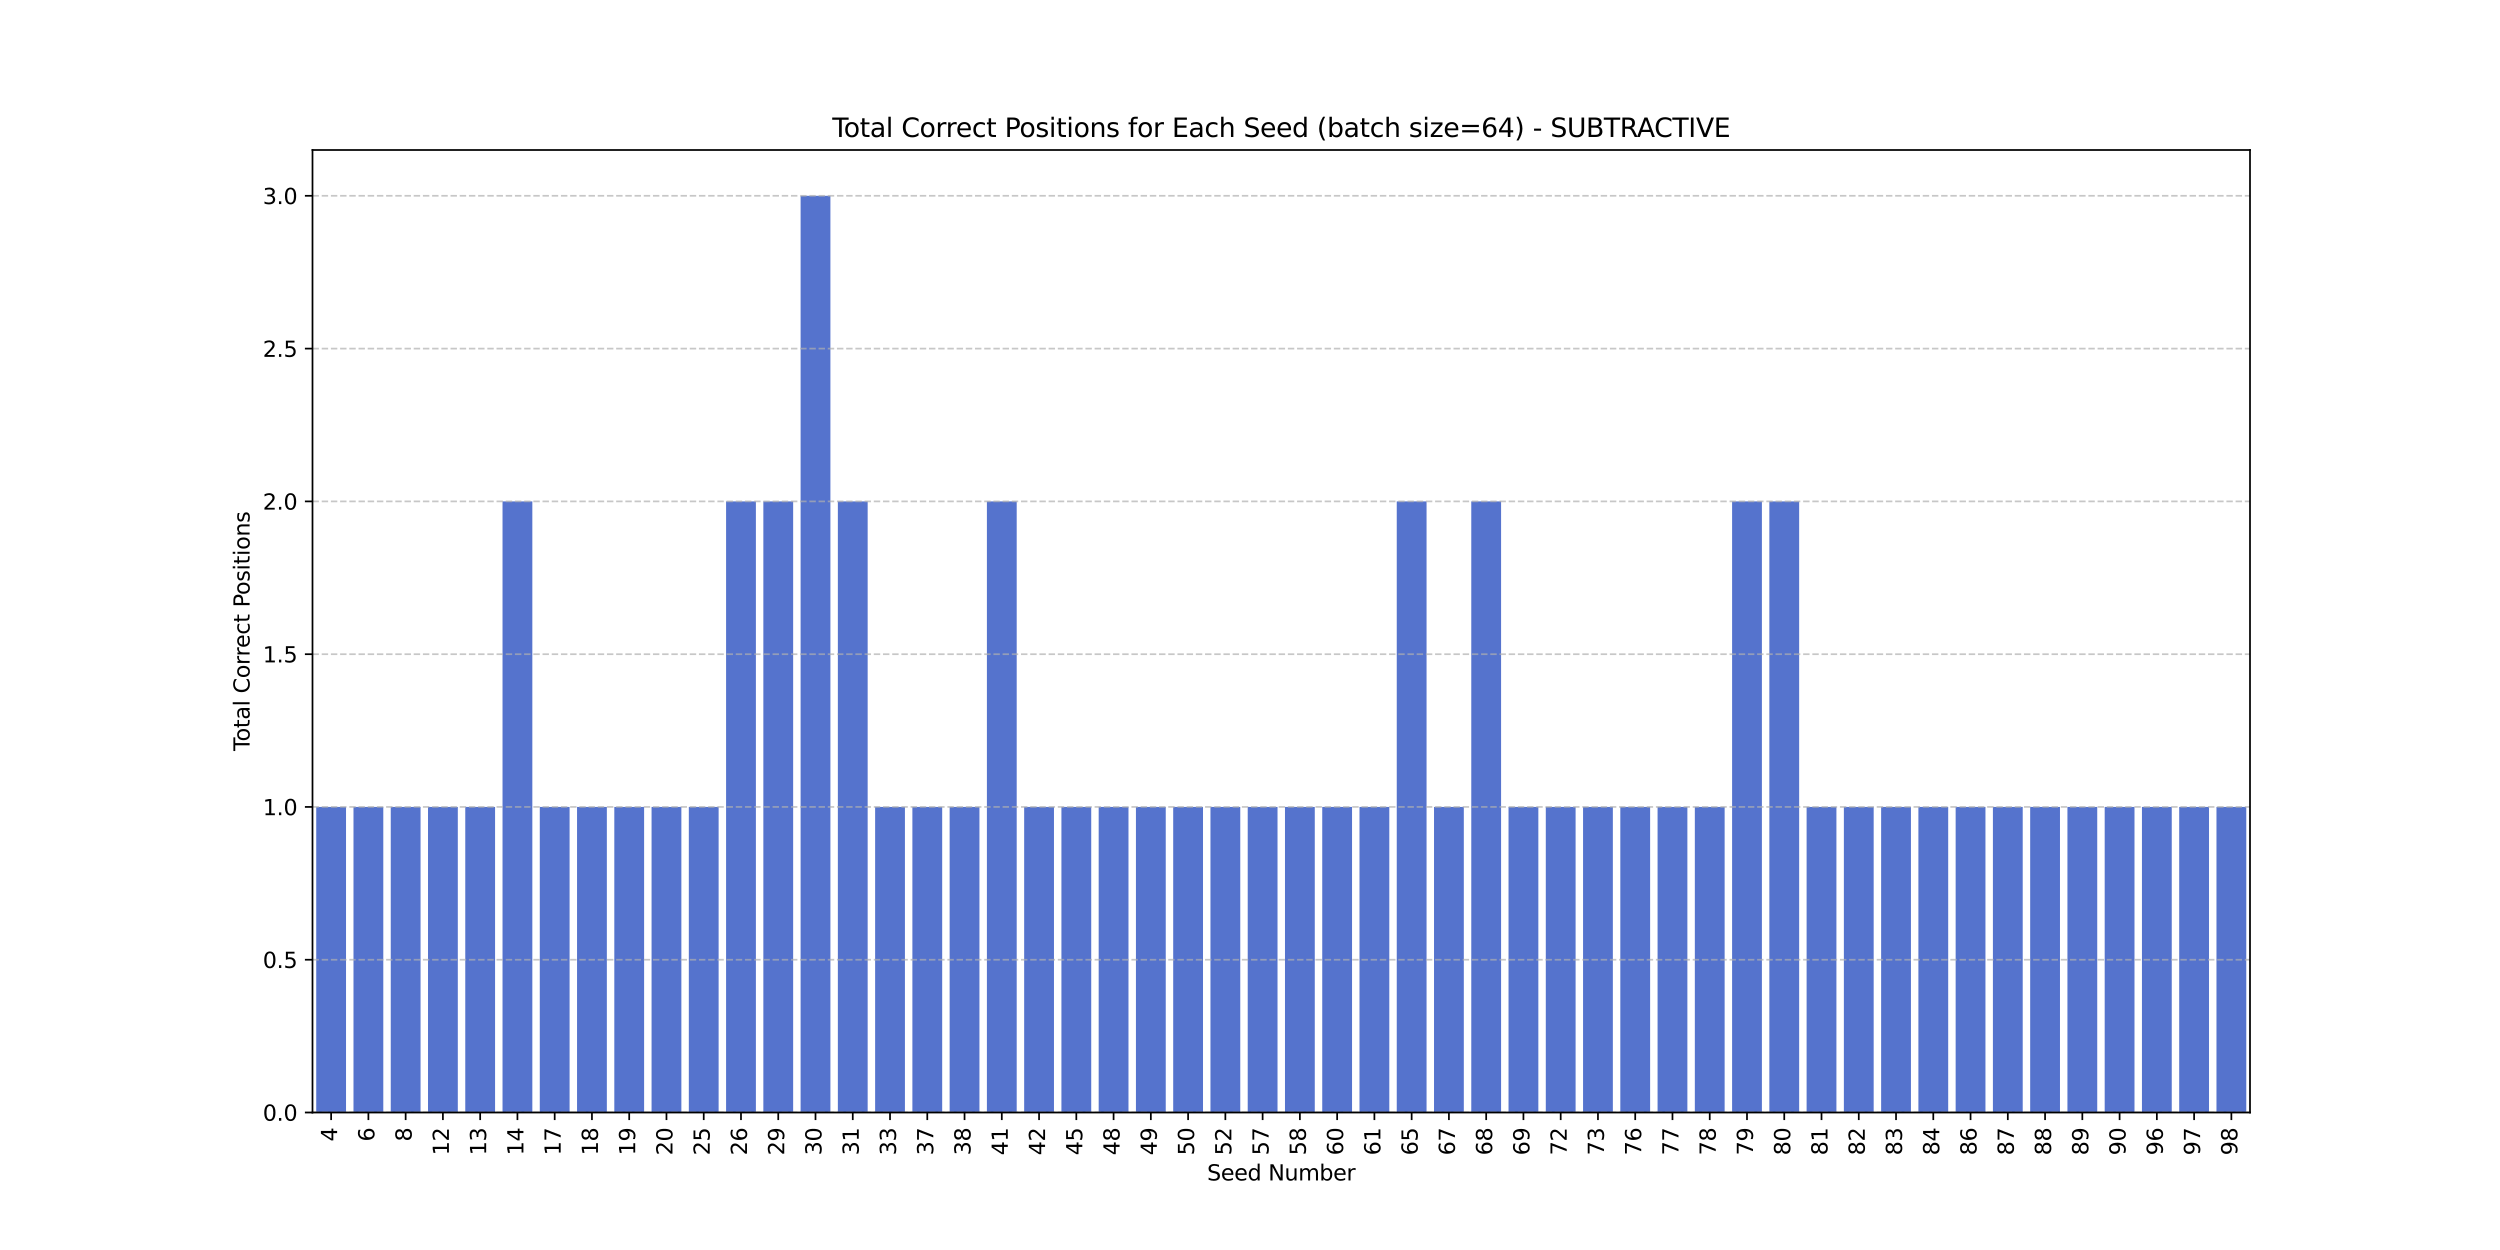 <?xml version="1.0" encoding="utf-8" standalone="no"?>
<!DOCTYPE svg PUBLIC "-//W3C//DTD SVG 1.1//EN"
  "http://www.w3.org/Graphics/SVG/1.1/DTD/svg11.dtd">
<svg xmlns:xlink="http://www.w3.org/1999/xlink" width="1152pt" height="576pt" viewBox="0 0 1152 576" xmlns="http://www.w3.org/2000/svg" version="1.1">
 <defs>
  <style type="text/css">*{stroke-linejoin: round; stroke-linecap: butt}</style>
 </defs>
 <g id="figure_1">
  <g id="patch_1">
   <path d="M 0 576 
L 1152 576 
L 1152 0 
L 0 0 
z
" style="fill: #ffffff"/>
  </g>
  <g id="axes_1">
   <g id="patch_2">
    <path d="M 144 512.64 
L 1036.8 512.64 
L 1036.8 69.12 
L 144 69.12 
z
" style="fill: #ffffff"/>
   </g>
   <g id="patch_3">
    <path d="M 145.717 512.64 
L 159.452 512.64 
L 159.452 371.84 
L 145.717 371.84 
z
" clip-path="url(#p0b0386e525)" style="fill: #5573cd"/>
   </g>
   <g id="patch_4">
    <path d="M 162.886 512.64 
L 176.622 512.64 
L 176.622 371.84 
L 162.886 371.84 
z
" clip-path="url(#p0b0386e525)" style="fill: #5573cd"/>
   </g>
   <g id="patch_5">
    <path d="M 180.055 512.64 
L 193.791 512.64 
L 193.791 371.84 
L 180.055 371.84 
z
" clip-path="url(#p0b0386e525)" style="fill: #5573cd"/>
   </g>
   <g id="patch_6">
    <path d="M 197.225 512.64 
L 210.96 512.64 
L 210.96 371.84 
L 197.225 371.84 
z
" clip-path="url(#p0b0386e525)" style="fill: #5573cd"/>
   </g>
   <g id="patch_7">
    <path d="M 214.394 512.64 
L 228.129 512.64 
L 228.129 371.84 
L 214.394 371.84 
z
" clip-path="url(#p0b0386e525)" style="fill: #5573cd"/>
   </g>
   <g id="patch_8">
    <path d="M 231.563 512.64 
L 245.298 512.64 
L 245.298 231.04 
L 231.563 231.04 
z
" clip-path="url(#p0b0386e525)" style="fill: #5573cd"/>
   </g>
   <g id="patch_9">
    <path d="M 248.732 512.64 
L 262.468 512.64 
L 262.468 371.84 
L 248.732 371.84 
z
" clip-path="url(#p0b0386e525)" style="fill: #5573cd"/>
   </g>
   <g id="patch_10">
    <path d="M 265.902 512.64 
L 279.637 512.64 
L 279.637 371.84 
L 265.902 371.84 
z
" clip-path="url(#p0b0386e525)" style="fill: #5573cd"/>
   </g>
   <g id="patch_11">
    <path d="M 283.071 512.64 
L 296.806 512.64 
L 296.806 371.84 
L 283.071 371.84 
z
" clip-path="url(#p0b0386e525)" style="fill: #5573cd"/>
   </g>
   <g id="patch_12">
    <path d="M 300.24 512.64 
L 313.975 512.64 
L 313.975 371.84 
L 300.24 371.84 
z
" clip-path="url(#p0b0386e525)" style="fill: #5573cd"/>
   </g>
   <g id="patch_13">
    <path d="M 317.409 512.64 
L 331.145 512.64 
L 331.145 371.84 
L 317.409 371.84 
z
" clip-path="url(#p0b0386e525)" style="fill: #5573cd"/>
   </g>
   <g id="patch_14">
    <path d="M 334.578 512.64 
L 348.314 512.64 
L 348.314 231.04 
L 334.578 231.04 
z
" clip-path="url(#p0b0386e525)" style="fill: #5573cd"/>
   </g>
   <g id="patch_15">
    <path d="M 351.748 512.64 
L 365.483 512.64 
L 365.483 231.04 
L 351.748 231.04 
z
" clip-path="url(#p0b0386e525)" style="fill: #5573cd"/>
   </g>
   <g id="patch_16">
    <path d="M 368.917 512.64 
L 382.652 512.64 
L 382.652 90.24 
L 368.917 90.24 
z
" clip-path="url(#p0b0386e525)" style="fill: #5573cd"/>
   </g>
   <g id="patch_17">
    <path d="M 386.086 512.64 
L 399.822 512.64 
L 399.822 231.04 
L 386.086 231.04 
z
" clip-path="url(#p0b0386e525)" style="fill: #5573cd"/>
   </g>
   <g id="patch_18">
    <path d="M 403.255 512.64 
L 416.991 512.64 
L 416.991 371.84 
L 403.255 371.84 
z
" clip-path="url(#p0b0386e525)" style="fill: #5573cd"/>
   </g>
   <g id="patch_19">
    <path d="M 420.425 512.64 
L 434.16 512.64 
L 434.16 371.84 
L 420.425 371.84 
z
" clip-path="url(#p0b0386e525)" style="fill: #5573cd"/>
   </g>
   <g id="patch_20">
    <path d="M 437.594 512.64 
L 451.329 512.64 
L 451.329 371.84 
L 437.594 371.84 
z
" clip-path="url(#p0b0386e525)" style="fill: #5573cd"/>
   </g>
   <g id="patch_21">
    <path d="M 454.763 512.64 
L 468.498 512.64 
L 468.498 231.04 
L 454.763 231.04 
z
" clip-path="url(#p0b0386e525)" style="fill: #5573cd"/>
   </g>
   <g id="patch_22">
    <path d="M 471.932 512.64 
L 485.668 512.64 
L 485.668 371.84 
L 471.932 371.84 
z
" clip-path="url(#p0b0386e525)" style="fill: #5573cd"/>
   </g>
   <g id="patch_23">
    <path d="M 489.102 512.64 
L 502.837 512.64 
L 502.837 371.84 
L 489.102 371.84 
z
" clip-path="url(#p0b0386e525)" style="fill: #5573cd"/>
   </g>
   <g id="patch_24">
    <path d="M 506.271 512.64 
L 520.006 512.64 
L 520.006 371.84 
L 506.271 371.84 
z
" clip-path="url(#p0b0386e525)" style="fill: #5573cd"/>
   </g>
   <g id="patch_25">
    <path d="M 523.44 512.64 
L 537.175 512.64 
L 537.175 371.84 
L 523.44 371.84 
z
" clip-path="url(#p0b0386e525)" style="fill: #5573cd"/>
   </g>
   <g id="patch_26">
    <path d="M 540.609 512.64 
L 554.345 512.64 
L 554.345 371.84 
L 540.609 371.84 
z
" clip-path="url(#p0b0386e525)" style="fill: #5573cd"/>
   </g>
   <g id="patch_27">
    <path d="M 557.778 512.64 
L 571.514 512.64 
L 571.514 371.84 
L 557.778 371.84 
z
" clip-path="url(#p0b0386e525)" style="fill: #5573cd"/>
   </g>
   <g id="patch_28">
    <path d="M 574.948 512.64 
L 588.683 512.64 
L 588.683 371.84 
L 574.948 371.84 
z
" clip-path="url(#p0b0386e525)" style="fill: #5573cd"/>
   </g>
   <g id="patch_29">
    <path d="M 592.117 512.64 
L 605.852 512.64 
L 605.852 371.84 
L 592.117 371.84 
z
" clip-path="url(#p0b0386e525)" style="fill: #5573cd"/>
   </g>
   <g id="patch_30">
    <path d="M 609.286 512.64 
L 623.022 512.64 
L 623.022 371.84 
L 609.286 371.84 
z
" clip-path="url(#p0b0386e525)" style="fill: #5573cd"/>
   </g>
   <g id="patch_31">
    <path d="M 626.455 512.64 
L 640.191 512.64 
L 640.191 371.84 
L 626.455 371.84 
z
" clip-path="url(#p0b0386e525)" style="fill: #5573cd"/>
   </g>
   <g id="patch_32">
    <path d="M 643.625 512.64 
L 657.36 512.64 
L 657.36 231.04 
L 643.625 231.04 
z
" clip-path="url(#p0b0386e525)" style="fill: #5573cd"/>
   </g>
   <g id="patch_33">
    <path d="M 660.794 512.64 
L 674.529 512.64 
L 674.529 371.84 
L 660.794 371.84 
z
" clip-path="url(#p0b0386e525)" style="fill: #5573cd"/>
   </g>
   <g id="patch_34">
    <path d="M 677.963 512.64 
L 691.698 512.64 
L 691.698 231.04 
L 677.963 231.04 
z
" clip-path="url(#p0b0386e525)" style="fill: #5573cd"/>
   </g>
   <g id="patch_35">
    <path d="M 695.132 512.64 
L 708.868 512.64 
L 708.868 371.84 
L 695.132 371.84 
z
" clip-path="url(#p0b0386e525)" style="fill: #5573cd"/>
   </g>
   <g id="patch_36">
    <path d="M 712.302 512.64 
L 726.037 512.64 
L 726.037 371.84 
L 712.302 371.84 
z
" clip-path="url(#p0b0386e525)" style="fill: #5573cd"/>
   </g>
   <g id="patch_37">
    <path d="M 729.471 512.64 
L 743.206 512.64 
L 743.206 371.84 
L 729.471 371.84 
z
" clip-path="url(#p0b0386e525)" style="fill: #5573cd"/>
   </g>
   <g id="patch_38">
    <path d="M 746.64 512.64 
L 760.375 512.64 
L 760.375 371.84 
L 746.64 371.84 
z
" clip-path="url(#p0b0386e525)" style="fill: #5573cd"/>
   </g>
   <g id="patch_39">
    <path d="M 763.809 512.64 
L 777.545 512.64 
L 777.545 371.84 
L 763.809 371.84 
z
" clip-path="url(#p0b0386e525)" style="fill: #5573cd"/>
   </g>
   <g id="patch_40">
    <path d="M 780.978 512.64 
L 794.714 512.64 
L 794.714 371.84 
L 780.978 371.84 
z
" clip-path="url(#p0b0386e525)" style="fill: #5573cd"/>
   </g>
   <g id="patch_41">
    <path d="M 798.148 512.64 
L 811.883 512.64 
L 811.883 231.04 
L 798.148 231.04 
z
" clip-path="url(#p0b0386e525)" style="fill: #5573cd"/>
   </g>
   <g id="patch_42">
    <path d="M 815.317 512.64 
L 829.052 512.64 
L 829.052 231.04 
L 815.317 231.04 
z
" clip-path="url(#p0b0386e525)" style="fill: #5573cd"/>
   </g>
   <g id="patch_43">
    <path d="M 832.486 512.64 
L 846.222 512.64 
L 846.222 371.84 
L 832.486 371.84 
z
" clip-path="url(#p0b0386e525)" style="fill: #5573cd"/>
   </g>
   <g id="patch_44">
    <path d="M 849.655 512.64 
L 863.391 512.64 
L 863.391 371.84 
L 849.655 371.84 
z
" clip-path="url(#p0b0386e525)" style="fill: #5573cd"/>
   </g>
   <g id="patch_45">
    <path d="M 866.825 512.64 
L 880.56 512.64 
L 880.56 371.84 
L 866.825 371.84 
z
" clip-path="url(#p0b0386e525)" style="fill: #5573cd"/>
   </g>
   <g id="patch_46">
    <path d="M 883.994 512.64 
L 897.729 512.64 
L 897.729 371.84 
L 883.994 371.84 
z
" clip-path="url(#p0b0386e525)" style="fill: #5573cd"/>
   </g>
   <g id="patch_47">
    <path d="M 901.163 512.64 
L 914.898 512.64 
L 914.898 371.84 
L 901.163 371.84 
z
" clip-path="url(#p0b0386e525)" style="fill: #5573cd"/>
   </g>
   <g id="patch_48">
    <path d="M 918.332 512.64 
L 932.068 512.64 
L 932.068 371.84 
L 918.332 371.84 
z
" clip-path="url(#p0b0386e525)" style="fill: #5573cd"/>
   </g>
   <g id="patch_49">
    <path d="M 935.502 512.64 
L 949.237 512.64 
L 949.237 371.84 
L 935.502 371.84 
z
" clip-path="url(#p0b0386e525)" style="fill: #5573cd"/>
   </g>
   <g id="patch_50">
    <path d="M 952.671 512.64 
L 966.406 512.64 
L 966.406 371.84 
L 952.671 371.84 
z
" clip-path="url(#p0b0386e525)" style="fill: #5573cd"/>
   </g>
   <g id="patch_51">
    <path d="M 969.84 512.64 
L 983.575 512.64 
L 983.575 371.84 
L 969.84 371.84 
z
" clip-path="url(#p0b0386e525)" style="fill: #5573cd"/>
   </g>
   <g id="patch_52">
    <path d="M 987.009 512.64 
L 1000.745 512.64 
L 1000.745 371.84 
L 987.009 371.84 
z
" clip-path="url(#p0b0386e525)" style="fill: #5573cd"/>
   </g>
   <g id="patch_53">
    <path d="M 1004.178 512.64 
L 1017.914 512.64 
L 1017.914 371.84 
L 1004.178 371.84 
z
" clip-path="url(#p0b0386e525)" style="fill: #5573cd"/>
   </g>
   <g id="patch_54">
    <path d="M 1021.348 512.64 
L 1035.083 512.64 
L 1035.083 371.84 
L 1021.348 371.84 
z
" clip-path="url(#p0b0386e525)" style="fill: #5573cd"/>
   </g>
   <g id="matplotlib.axis_1">
    <g id="xtick_1">
     <g id="line2d_1">
      <defs>
       <path id="mc464865495" d="M 0 0 
L 0 3.5 
" style="stroke: #000000; stroke-width: 0.8"/>
      </defs>
      <g>
       <use xlink:href="#mc464865495" x="152.585" y="512.64" style="stroke: #000000; stroke-width: 0.8"/>
      </g>
     </g>
     <g id="text_1">
      <!-- 4 -->
      <g transform="translate(155.344 526.003) rotate(-90) scale(0.1 -0.1)">
       <defs>
        <path id="DejaVuSans-34" d="M 2419 4116 
L 825 1625 
L 2419 1625 
L 2419 4116 
z
M 2253 4666 
L 3047 4666 
L 3047 1625 
L 3713 1625 
L 3713 1100 
L 3047 1100 
L 3047 0 
L 2419 0 
L 2419 1100 
L 313 1100 
L 313 1709 
L 2253 4666 
z
" transform="scale(0.016)"/>
       </defs>
       <use xlink:href="#DejaVuSans-34"/>
      </g>
     </g>
    </g>
    <g id="xtick_2">
     <g id="line2d_2">
      <g>
       <use xlink:href="#mc464865495" x="169.754" y="512.64" style="stroke: #000000; stroke-width: 0.8"/>
      </g>
     </g>
     <g id="text_2">
      <!-- 6 -->
      <g transform="translate(172.513 526.003) rotate(-90) scale(0.1 -0.1)">
       <defs>
        <path id="DejaVuSans-36" d="M 2113 2584 
Q 1688 2584 1439 2293 
Q 1191 2003 1191 1497 
Q 1191 994 1439 701 
Q 1688 409 2113 409 
Q 2538 409 2786 701 
Q 3034 994 3034 1497 
Q 3034 2003 2786 2293 
Q 2538 2584 2113 2584 
z
M 3366 4563 
L 3366 3988 
Q 3128 4100 2886 4159 
Q 2644 4219 2406 4219 
Q 1781 4219 1451 3797 
Q 1122 3375 1075 2522 
Q 1259 2794 1537 2939 
Q 1816 3084 2150 3084 
Q 2853 3084 3261 2657 
Q 3669 2231 3669 1497 
Q 3669 778 3244 343 
Q 2819 -91 2113 -91 
Q 1303 -91 875 529 
Q 447 1150 447 2328 
Q 447 3434 972 4092 
Q 1497 4750 2381 4750 
Q 2619 4750 2861 4703 
Q 3103 4656 3366 4563 
z
" transform="scale(0.016)"/>
       </defs>
       <use xlink:href="#DejaVuSans-36"/>
      </g>
     </g>
    </g>
    <g id="xtick_3">
     <g id="line2d_3">
      <g>
       <use xlink:href="#mc464865495" x="186.923" y="512.64" style="stroke: #000000; stroke-width: 0.8"/>
      </g>
     </g>
     <g id="text_3">
      <!-- 8 -->
      <g transform="translate(189.682 526.003) rotate(-90) scale(0.1 -0.1)">
       <defs>
        <path id="DejaVuSans-38" d="M 2034 2216 
Q 1584 2216 1326 1975 
Q 1069 1734 1069 1313 
Q 1069 891 1326 650 
Q 1584 409 2034 409 
Q 2484 409 2743 651 
Q 3003 894 3003 1313 
Q 3003 1734 2745 1975 
Q 2488 2216 2034 2216 
z
M 1403 2484 
Q 997 2584 770 2862 
Q 544 3141 544 3541 
Q 544 4100 942 4425 
Q 1341 4750 2034 4750 
Q 2731 4750 3128 4425 
Q 3525 4100 3525 3541 
Q 3525 3141 3298 2862 
Q 3072 2584 2669 2484 
Q 3125 2378 3379 2068 
Q 3634 1759 3634 1313 
Q 3634 634 3220 271 
Q 2806 -91 2034 -91 
Q 1263 -91 848 271 
Q 434 634 434 1313 
Q 434 1759 690 2068 
Q 947 2378 1403 2484 
z
M 1172 3481 
Q 1172 3119 1398 2916 
Q 1625 2713 2034 2713 
Q 2441 2713 2670 2916 
Q 2900 3119 2900 3481 
Q 2900 3844 2670 4047 
Q 2441 4250 2034 4250 
Q 1625 4250 1398 4047 
Q 1172 3844 1172 3481 
z
" transform="scale(0.016)"/>
       </defs>
       <use xlink:href="#DejaVuSans-38"/>
      </g>
     </g>
    </g>
    <g id="xtick_4">
     <g id="line2d_4">
      <g>
       <use xlink:href="#mc464865495" x="204.092" y="512.64" style="stroke: #000000; stroke-width: 0.8"/>
      </g>
     </g>
     <g id="text_4">
      <!-- 12 -->
      <g transform="translate(206.852 532.365) rotate(-90) scale(0.1 -0.1)">
       <defs>
        <path id="DejaVuSans-31" d="M 794 531 
L 1825 531 
L 1825 4091 
L 703 3866 
L 703 4441 
L 1819 4666 
L 2450 4666 
L 2450 531 
L 3481 531 
L 3481 0 
L 794 0 
L 794 531 
z
" transform="scale(0.016)"/>
        <path id="DejaVuSans-32" d="M 1228 531 
L 3431 531 
L 3431 0 
L 469 0 
L 469 531 
Q 828 903 1448 1529 
Q 2069 2156 2228 2338 
Q 2531 2678 2651 2914 
Q 2772 3150 2772 3378 
Q 2772 3750 2511 3984 
Q 2250 4219 1831 4219 
Q 1534 4219 1204 4116 
Q 875 4013 500 3803 
L 500 4441 
Q 881 4594 1212 4672 
Q 1544 4750 1819 4750 
Q 2544 4750 2975 4387 
Q 3406 4025 3406 3419 
Q 3406 3131 3298 2873 
Q 3191 2616 2906 2266 
Q 2828 2175 2409 1742 
Q 1991 1309 1228 531 
z
" transform="scale(0.016)"/>
       </defs>
       <use xlink:href="#DejaVuSans-31"/>
       <use xlink:href="#DejaVuSans-32" x="63.623"/>
      </g>
     </g>
    </g>
    <g id="xtick_5">
     <g id="line2d_5">
      <g>
       <use xlink:href="#mc464865495" x="221.262" y="512.64" style="stroke: #000000; stroke-width: 0.8"/>
      </g>
     </g>
     <g id="text_5">
      <!-- 13 -->
      <g transform="translate(224.021 532.365) rotate(-90) scale(0.1 -0.1)">
       <defs>
        <path id="DejaVuSans-33" d="M 2597 2516 
Q 3050 2419 3304 2112 
Q 3559 1806 3559 1356 
Q 3559 666 3084 287 
Q 2609 -91 1734 -91 
Q 1441 -91 1130 -33 
Q 819 25 488 141 
L 488 750 
Q 750 597 1062 519 
Q 1375 441 1716 441 
Q 2309 441 2620 675 
Q 2931 909 2931 1356 
Q 2931 1769 2642 2001 
Q 2353 2234 1838 2234 
L 1294 2234 
L 1294 2753 
L 1863 2753 
Q 2328 2753 2575 2939 
Q 2822 3125 2822 3475 
Q 2822 3834 2567 4026 
Q 2313 4219 1838 4219 
Q 1578 4219 1281 4162 
Q 984 4106 628 3988 
L 628 4550 
Q 988 4650 1302 4700 
Q 1616 4750 1894 4750 
Q 2613 4750 3031 4423 
Q 3450 4097 3450 3541 
Q 3450 3153 3228 2886 
Q 3006 2619 2597 2516 
z
" transform="scale(0.016)"/>
       </defs>
       <use xlink:href="#DejaVuSans-31"/>
       <use xlink:href="#DejaVuSans-33" x="63.623"/>
      </g>
     </g>
    </g>
    <g id="xtick_6">
     <g id="line2d_6">
      <g>
       <use xlink:href="#mc464865495" x="238.431" y="512.64" style="stroke: #000000; stroke-width: 0.8"/>
      </g>
     </g>
     <g id="text_6">
      <!-- 14 -->
      <g transform="translate(241.19 532.365) rotate(-90) scale(0.1 -0.1)">
       <use xlink:href="#DejaVuSans-31"/>
       <use xlink:href="#DejaVuSans-34" x="63.623"/>
      </g>
     </g>
    </g>
    <g id="xtick_7">
     <g id="line2d_7">
      <g>
       <use xlink:href="#mc464865495" x="255.6" y="512.64" style="stroke: #000000; stroke-width: 0.8"/>
      </g>
     </g>
     <g id="text_7">
      <!-- 17 -->
      <g transform="translate(258.359 532.365) rotate(-90) scale(0.1 -0.1)">
       <defs>
        <path id="DejaVuSans-37" d="M 525 4666 
L 3525 4666 
L 3525 4397 
L 1831 0 
L 1172 0 
L 2766 4134 
L 525 4134 
L 525 4666 
z
" transform="scale(0.016)"/>
       </defs>
       <use xlink:href="#DejaVuSans-31"/>
       <use xlink:href="#DejaVuSans-37" x="63.623"/>
      </g>
     </g>
    </g>
    <g id="xtick_8">
     <g id="line2d_8">
      <g>
       <use xlink:href="#mc464865495" x="272.769" y="512.64" style="stroke: #000000; stroke-width: 0.8"/>
      </g>
     </g>
     <g id="text_8">
      <!-- 18 -->
      <g transform="translate(275.529 532.365) rotate(-90) scale(0.1 -0.1)">
       <use xlink:href="#DejaVuSans-31"/>
       <use xlink:href="#DejaVuSans-38" x="63.623"/>
      </g>
     </g>
    </g>
    <g id="xtick_9">
     <g id="line2d_9">
      <g>
       <use xlink:href="#mc464865495" x="289.938" y="512.64" style="stroke: #000000; stroke-width: 0.8"/>
      </g>
     </g>
     <g id="text_9">
      <!-- 19 -->
      <g transform="translate(292.698 532.365) rotate(-90) scale(0.1 -0.1)">
       <defs>
        <path id="DejaVuSans-39" d="M 703 97 
L 703 672 
Q 941 559 1184 500 
Q 1428 441 1663 441 
Q 2288 441 2617 861 
Q 2947 1281 2994 2138 
Q 2813 1869 2534 1725 
Q 2256 1581 1919 1581 
Q 1219 1581 811 2004 
Q 403 2428 403 3163 
Q 403 3881 828 4315 
Q 1253 4750 1959 4750 
Q 2769 4750 3195 4129 
Q 3622 3509 3622 2328 
Q 3622 1225 3098 567 
Q 2575 -91 1691 -91 
Q 1453 -91 1209 -44 
Q 966 3 703 97 
z
M 1959 2075 
Q 2384 2075 2632 2365 
Q 2881 2656 2881 3163 
Q 2881 3666 2632 3958 
Q 2384 4250 1959 4250 
Q 1534 4250 1286 3958 
Q 1038 3666 1038 3163 
Q 1038 2656 1286 2365 
Q 1534 2075 1959 2075 
z
" transform="scale(0.016)"/>
       </defs>
       <use xlink:href="#DejaVuSans-31"/>
       <use xlink:href="#DejaVuSans-39" x="63.623"/>
      </g>
     </g>
    </g>
    <g id="xtick_10">
     <g id="line2d_10">
      <g>
       <use xlink:href="#mc464865495" x="307.108" y="512.64" style="stroke: #000000; stroke-width: 0.8"/>
      </g>
     </g>
     <g id="text_10">
      <!-- 20 -->
      <g transform="translate(309.867 532.365) rotate(-90) scale(0.1 -0.1)">
       <defs>
        <path id="DejaVuSans-30" d="M 2034 4250 
Q 1547 4250 1301 3770 
Q 1056 3291 1056 2328 
Q 1056 1369 1301 889 
Q 1547 409 2034 409 
Q 2525 409 2770 889 
Q 3016 1369 3016 2328 
Q 3016 3291 2770 3770 
Q 2525 4250 2034 4250 
z
M 2034 4750 
Q 2819 4750 3233 4129 
Q 3647 3509 3647 2328 
Q 3647 1150 3233 529 
Q 2819 -91 2034 -91 
Q 1250 -91 836 529 
Q 422 1150 422 2328 
Q 422 3509 836 4129 
Q 1250 4750 2034 4750 
z
" transform="scale(0.016)"/>
       </defs>
       <use xlink:href="#DejaVuSans-32"/>
       <use xlink:href="#DejaVuSans-30" x="63.623"/>
      </g>
     </g>
    </g>
    <g id="xtick_11">
     <g id="line2d_11">
      <g>
       <use xlink:href="#mc464865495" x="324.277" y="512.64" style="stroke: #000000; stroke-width: 0.8"/>
      </g>
     </g>
     <g id="text_11">
      <!-- 25 -->
      <g transform="translate(327.036 532.365) rotate(-90) scale(0.1 -0.1)">
       <defs>
        <path id="DejaVuSans-35" d="M 691 4666 
L 3169 4666 
L 3169 4134 
L 1269 4134 
L 1269 2991 
Q 1406 3038 1543 3061 
Q 1681 3084 1819 3084 
Q 2600 3084 3056 2656 
Q 3513 2228 3513 1497 
Q 3513 744 3044 326 
Q 2575 -91 1722 -91 
Q 1428 -91 1123 -41 
Q 819 9 494 109 
L 494 744 
Q 775 591 1075 516 
Q 1375 441 1709 441 
Q 2250 441 2565 725 
Q 2881 1009 2881 1497 
Q 2881 1984 2565 2268 
Q 2250 2553 1709 2553 
Q 1456 2553 1204 2497 
Q 953 2441 691 2322 
L 691 4666 
z
" transform="scale(0.016)"/>
       </defs>
       <use xlink:href="#DejaVuSans-32"/>
       <use xlink:href="#DejaVuSans-35" x="63.623"/>
      </g>
     </g>
    </g>
    <g id="xtick_12">
     <g id="line2d_12">
      <g>
       <use xlink:href="#mc464865495" x="341.446" y="512.64" style="stroke: #000000; stroke-width: 0.8"/>
      </g>
     </g>
     <g id="text_12">
      <!-- 26 -->
      <g transform="translate(344.206 532.365) rotate(-90) scale(0.1 -0.1)">
       <use xlink:href="#DejaVuSans-32"/>
       <use xlink:href="#DejaVuSans-36" x="63.623"/>
      </g>
     </g>
    </g>
    <g id="xtick_13">
     <g id="line2d_13">
      <g>
       <use xlink:href="#mc464865495" x="358.615" y="512.64" style="stroke: #000000; stroke-width: 0.8"/>
      </g>
     </g>
     <g id="text_13">
      <!-- 29 -->
      <g transform="translate(361.375 532.365) rotate(-90) scale(0.1 -0.1)">
       <use xlink:href="#DejaVuSans-32"/>
       <use xlink:href="#DejaVuSans-39" x="63.623"/>
      </g>
     </g>
    </g>
    <g id="xtick_14">
     <g id="line2d_14">
      <g>
       <use xlink:href="#mc464865495" x="375.785" y="512.64" style="stroke: #000000; stroke-width: 0.8"/>
      </g>
     </g>
     <g id="text_14">
      <!-- 30 -->
      <g transform="translate(378.544 532.365) rotate(-90) scale(0.1 -0.1)">
       <use xlink:href="#DejaVuSans-33"/>
       <use xlink:href="#DejaVuSans-30" x="63.623"/>
      </g>
     </g>
    </g>
    <g id="xtick_15">
     <g id="line2d_15">
      <g>
       <use xlink:href="#mc464865495" x="392.954" y="512.64" style="stroke: #000000; stroke-width: 0.8"/>
      </g>
     </g>
     <g id="text_15">
      <!-- 31 -->
      <g transform="translate(395.713 532.365) rotate(-90) scale(0.1 -0.1)">
       <use xlink:href="#DejaVuSans-33"/>
       <use xlink:href="#DejaVuSans-31" x="63.623"/>
      </g>
     </g>
    </g>
    <g id="xtick_16">
     <g id="line2d_16">
      <g>
       <use xlink:href="#mc464865495" x="410.123" y="512.64" style="stroke: #000000; stroke-width: 0.8"/>
      </g>
     </g>
     <g id="text_16">
      <!-- 33 -->
      <g transform="translate(412.882 532.365) rotate(-90) scale(0.1 -0.1)">
       <use xlink:href="#DejaVuSans-33"/>
       <use xlink:href="#DejaVuSans-33" x="63.623"/>
      </g>
     </g>
    </g>
    <g id="xtick_17">
     <g id="line2d_17">
      <g>
       <use xlink:href="#mc464865495" x="427.292" y="512.64" style="stroke: #000000; stroke-width: 0.8"/>
      </g>
     </g>
     <g id="text_17">
      <!-- 37 -->
      <g transform="translate(430.052 532.365) rotate(-90) scale(0.1 -0.1)">
       <use xlink:href="#DejaVuSans-33"/>
       <use xlink:href="#DejaVuSans-37" x="63.623"/>
      </g>
     </g>
    </g>
    <g id="xtick_18">
     <g id="line2d_18">
      <g>
       <use xlink:href="#mc464865495" x="444.462" y="512.64" style="stroke: #000000; stroke-width: 0.8"/>
      </g>
     </g>
     <g id="text_18">
      <!-- 38 -->
      <g transform="translate(447.221 532.365) rotate(-90) scale(0.1 -0.1)">
       <use xlink:href="#DejaVuSans-33"/>
       <use xlink:href="#DejaVuSans-38" x="63.623"/>
      </g>
     </g>
    </g>
    <g id="xtick_19">
     <g id="line2d_19">
      <g>
       <use xlink:href="#mc464865495" x="461.631" y="512.64" style="stroke: #000000; stroke-width: 0.8"/>
      </g>
     </g>
     <g id="text_19">
      <!-- 41 -->
      <g transform="translate(464.39 532.365) rotate(-90) scale(0.1 -0.1)">
       <use xlink:href="#DejaVuSans-34"/>
       <use xlink:href="#DejaVuSans-31" x="63.623"/>
      </g>
     </g>
    </g>
    <g id="xtick_20">
     <g id="line2d_20">
      <g>
       <use xlink:href="#mc464865495" x="478.8" y="512.64" style="stroke: #000000; stroke-width: 0.8"/>
      </g>
     </g>
     <g id="text_20">
      <!-- 42 -->
      <g transform="translate(481.559 532.365) rotate(-90) scale(0.1 -0.1)">
       <use xlink:href="#DejaVuSans-34"/>
       <use xlink:href="#DejaVuSans-32" x="63.623"/>
      </g>
     </g>
    </g>
    <g id="xtick_21">
     <g id="line2d_21">
      <g>
       <use xlink:href="#mc464865495" x="495.969" y="512.64" style="stroke: #000000; stroke-width: 0.8"/>
      </g>
     </g>
     <g id="text_21">
      <!-- 45 -->
      <g transform="translate(498.729 532.365) rotate(-90) scale(0.1 -0.1)">
       <use xlink:href="#DejaVuSans-34"/>
       <use xlink:href="#DejaVuSans-35" x="63.623"/>
      </g>
     </g>
    </g>
    <g id="xtick_22">
     <g id="line2d_22">
      <g>
       <use xlink:href="#mc464865495" x="513.138" y="512.64" style="stroke: #000000; stroke-width: 0.8"/>
      </g>
     </g>
     <g id="text_22">
      <!-- 48 -->
      <g transform="translate(515.898 532.365) rotate(-90) scale(0.1 -0.1)">
       <use xlink:href="#DejaVuSans-34"/>
       <use xlink:href="#DejaVuSans-38" x="63.623"/>
      </g>
     </g>
    </g>
    <g id="xtick_23">
     <g id="line2d_23">
      <g>
       <use xlink:href="#mc464865495" x="530.308" y="512.64" style="stroke: #000000; stroke-width: 0.8"/>
      </g>
     </g>
     <g id="text_23">
      <!-- 49 -->
      <g transform="translate(533.067 532.365) rotate(-90) scale(0.1 -0.1)">
       <use xlink:href="#DejaVuSans-34"/>
       <use xlink:href="#DejaVuSans-39" x="63.623"/>
      </g>
     </g>
    </g>
    <g id="xtick_24">
     <g id="line2d_24">
      <g>
       <use xlink:href="#mc464865495" x="547.477" y="512.64" style="stroke: #000000; stroke-width: 0.8"/>
      </g>
     </g>
     <g id="text_24">
      <!-- 50 -->
      <g transform="translate(550.236 532.365) rotate(-90) scale(0.1 -0.1)">
       <use xlink:href="#DejaVuSans-35"/>
       <use xlink:href="#DejaVuSans-30" x="63.623"/>
      </g>
     </g>
    </g>
    <g id="xtick_25">
     <g id="line2d_25">
      <g>
       <use xlink:href="#mc464865495" x="564.646" y="512.64" style="stroke: #000000; stroke-width: 0.8"/>
      </g>
     </g>
     <g id="text_25">
      <!-- 52 -->
      <g transform="translate(567.406 532.365) rotate(-90) scale(0.1 -0.1)">
       <use xlink:href="#DejaVuSans-35"/>
       <use xlink:href="#DejaVuSans-32" x="63.623"/>
      </g>
     </g>
    </g>
    <g id="xtick_26">
     <g id="line2d_26">
      <g>
       <use xlink:href="#mc464865495" x="581.815" y="512.64" style="stroke: #000000; stroke-width: 0.8"/>
      </g>
     </g>
     <g id="text_26">
      <!-- 57 -->
      <g transform="translate(584.575 532.365) rotate(-90) scale(0.1 -0.1)">
       <use xlink:href="#DejaVuSans-35"/>
       <use xlink:href="#DejaVuSans-37" x="63.623"/>
      </g>
     </g>
    </g>
    <g id="xtick_27">
     <g id="line2d_27">
      <g>
       <use xlink:href="#mc464865495" x="598.985" y="512.64" style="stroke: #000000; stroke-width: 0.8"/>
      </g>
     </g>
     <g id="text_27">
      <!-- 58 -->
      <g transform="translate(601.744 532.365) rotate(-90) scale(0.1 -0.1)">
       <use xlink:href="#DejaVuSans-35"/>
       <use xlink:href="#DejaVuSans-38" x="63.623"/>
      </g>
     </g>
    </g>
    <g id="xtick_28">
     <g id="line2d_28">
      <g>
       <use xlink:href="#mc464865495" x="616.154" y="512.64" style="stroke: #000000; stroke-width: 0.8"/>
      </g>
     </g>
     <g id="text_28">
      <!-- 60 -->
      <g transform="translate(618.913 532.365) rotate(-90) scale(0.1 -0.1)">
       <use xlink:href="#DejaVuSans-36"/>
       <use xlink:href="#DejaVuSans-30" x="63.623"/>
      </g>
     </g>
    </g>
    <g id="xtick_29">
     <g id="line2d_29">
      <g>
       <use xlink:href="#mc464865495" x="633.323" y="512.64" style="stroke: #000000; stroke-width: 0.8"/>
      </g>
     </g>
     <g id="text_29">
      <!-- 61 -->
      <g transform="translate(636.082 532.365) rotate(-90) scale(0.1 -0.1)">
       <use xlink:href="#DejaVuSans-36"/>
       <use xlink:href="#DejaVuSans-31" x="63.623"/>
      </g>
     </g>
    </g>
    <g id="xtick_30">
     <g id="line2d_30">
      <g>
       <use xlink:href="#mc464865495" x="650.492" y="512.64" style="stroke: #000000; stroke-width: 0.8"/>
      </g>
     </g>
     <g id="text_30">
      <!-- 65 -->
      <g transform="translate(653.252 532.365) rotate(-90) scale(0.1 -0.1)">
       <use xlink:href="#DejaVuSans-36"/>
       <use xlink:href="#DejaVuSans-35" x="63.623"/>
      </g>
     </g>
    </g>
    <g id="xtick_31">
     <g id="line2d_31">
      <g>
       <use xlink:href="#mc464865495" x="667.662" y="512.64" style="stroke: #000000; stroke-width: 0.8"/>
      </g>
     </g>
     <g id="text_31">
      <!-- 67 -->
      <g transform="translate(670.421 532.365) rotate(-90) scale(0.1 -0.1)">
       <use xlink:href="#DejaVuSans-36"/>
       <use xlink:href="#DejaVuSans-37" x="63.623"/>
      </g>
     </g>
    </g>
    <g id="xtick_32">
     <g id="line2d_32">
      <g>
       <use xlink:href="#mc464865495" x="684.831" y="512.64" style="stroke: #000000; stroke-width: 0.8"/>
      </g>
     </g>
     <g id="text_32">
      <!-- 68 -->
      <g transform="translate(687.59 532.365) rotate(-90) scale(0.1 -0.1)">
       <use xlink:href="#DejaVuSans-36"/>
       <use xlink:href="#DejaVuSans-38" x="63.623"/>
      </g>
     </g>
    </g>
    <g id="xtick_33">
     <g id="line2d_33">
      <g>
       <use xlink:href="#mc464865495" x="702" y="512.64" style="stroke: #000000; stroke-width: 0.8"/>
      </g>
     </g>
     <g id="text_33">
      <!-- 69 -->
      <g transform="translate(704.759 532.365) rotate(-90) scale(0.1 -0.1)">
       <use xlink:href="#DejaVuSans-36"/>
       <use xlink:href="#DejaVuSans-39" x="63.623"/>
      </g>
     </g>
    </g>
    <g id="xtick_34">
     <g id="line2d_34">
      <g>
       <use xlink:href="#mc464865495" x="719.169" y="512.64" style="stroke: #000000; stroke-width: 0.8"/>
      </g>
     </g>
     <g id="text_34">
      <!-- 72 -->
      <g transform="translate(721.929 532.365) rotate(-90) scale(0.1 -0.1)">
       <use xlink:href="#DejaVuSans-37"/>
       <use xlink:href="#DejaVuSans-32" x="63.623"/>
      </g>
     </g>
    </g>
    <g id="xtick_35">
     <g id="line2d_35">
      <g>
       <use xlink:href="#mc464865495" x="736.338" y="512.64" style="stroke: #000000; stroke-width: 0.8"/>
      </g>
     </g>
     <g id="text_35">
      <!-- 73 -->
      <g transform="translate(739.098 532.365) rotate(-90) scale(0.1 -0.1)">
       <use xlink:href="#DejaVuSans-37"/>
       <use xlink:href="#DejaVuSans-33" x="63.623"/>
      </g>
     </g>
    </g>
    <g id="xtick_36">
     <g id="line2d_36">
      <g>
       <use xlink:href="#mc464865495" x="753.508" y="512.64" style="stroke: #000000; stroke-width: 0.8"/>
      </g>
     </g>
     <g id="text_36">
      <!-- 76 -->
      <g transform="translate(756.267 532.365) rotate(-90) scale(0.1 -0.1)">
       <use xlink:href="#DejaVuSans-37"/>
       <use xlink:href="#DejaVuSans-36" x="63.623"/>
      </g>
     </g>
    </g>
    <g id="xtick_37">
     <g id="line2d_37">
      <g>
       <use xlink:href="#mc464865495" x="770.677" y="512.64" style="stroke: #000000; stroke-width: 0.8"/>
      </g>
     </g>
     <g id="text_37">
      <!-- 77 -->
      <g transform="translate(773.436 532.365) rotate(-90) scale(0.1 -0.1)">
       <use xlink:href="#DejaVuSans-37"/>
       <use xlink:href="#DejaVuSans-37" x="63.623"/>
      </g>
     </g>
    </g>
    <g id="xtick_38">
     <g id="line2d_38">
      <g>
       <use xlink:href="#mc464865495" x="787.846" y="512.64" style="stroke: #000000; stroke-width: 0.8"/>
      </g>
     </g>
     <g id="text_38">
      <!-- 78 -->
      <g transform="translate(790.606 532.365) rotate(-90) scale(0.1 -0.1)">
       <use xlink:href="#DejaVuSans-37"/>
       <use xlink:href="#DejaVuSans-38" x="63.623"/>
      </g>
     </g>
    </g>
    <g id="xtick_39">
     <g id="line2d_39">
      <g>
       <use xlink:href="#mc464865495" x="805.015" y="512.64" style="stroke: #000000; stroke-width: 0.8"/>
      </g>
     </g>
     <g id="text_39">
      <!-- 79 -->
      <g transform="translate(807.775 532.365) rotate(-90) scale(0.1 -0.1)">
       <use xlink:href="#DejaVuSans-37"/>
       <use xlink:href="#DejaVuSans-39" x="63.623"/>
      </g>
     </g>
    </g>
    <g id="xtick_40">
     <g id="line2d_40">
      <g>
       <use xlink:href="#mc464865495" x="822.185" y="512.64" style="stroke: #000000; stroke-width: 0.8"/>
      </g>
     </g>
     <g id="text_40">
      <!-- 80 -->
      <g transform="translate(824.944 532.365) rotate(-90) scale(0.1 -0.1)">
       <use xlink:href="#DejaVuSans-38"/>
       <use xlink:href="#DejaVuSans-30" x="63.623"/>
      </g>
     </g>
    </g>
    <g id="xtick_41">
     <g id="line2d_41">
      <g>
       <use xlink:href="#mc464865495" x="839.354" y="512.64" style="stroke: #000000; stroke-width: 0.8"/>
      </g>
     </g>
     <g id="text_41">
      <!-- 81 -->
      <g transform="translate(842.113 532.365) rotate(-90) scale(0.1 -0.1)">
       <use xlink:href="#DejaVuSans-38"/>
       <use xlink:href="#DejaVuSans-31" x="63.623"/>
      </g>
     </g>
    </g>
    <g id="xtick_42">
     <g id="line2d_42">
      <g>
       <use xlink:href="#mc464865495" x="856.523" y="512.64" style="stroke: #000000; stroke-width: 0.8"/>
      </g>
     </g>
     <g id="text_42">
      <!-- 82 -->
      <g transform="translate(859.282 532.365) rotate(-90) scale(0.1 -0.1)">
       <use xlink:href="#DejaVuSans-38"/>
       <use xlink:href="#DejaVuSans-32" x="63.623"/>
      </g>
     </g>
    </g>
    <g id="xtick_43">
     <g id="line2d_43">
      <g>
       <use xlink:href="#mc464865495" x="873.692" y="512.64" style="stroke: #000000; stroke-width: 0.8"/>
      </g>
     </g>
     <g id="text_43">
      <!-- 83 -->
      <g transform="translate(876.452 532.365) rotate(-90) scale(0.1 -0.1)">
       <use xlink:href="#DejaVuSans-38"/>
       <use xlink:href="#DejaVuSans-33" x="63.623"/>
      </g>
     </g>
    </g>
    <g id="xtick_44">
     <g id="line2d_44">
      <g>
       <use xlink:href="#mc464865495" x="890.862" y="512.64" style="stroke: #000000; stroke-width: 0.8"/>
      </g>
     </g>
     <g id="text_44">
      <!-- 84 -->
      <g transform="translate(893.621 532.365) rotate(-90) scale(0.1 -0.1)">
       <use xlink:href="#DejaVuSans-38"/>
       <use xlink:href="#DejaVuSans-34" x="63.623"/>
      </g>
     </g>
    </g>
    <g id="xtick_45">
     <g id="line2d_45">
      <g>
       <use xlink:href="#mc464865495" x="908.031" y="512.64" style="stroke: #000000; stroke-width: 0.8"/>
      </g>
     </g>
     <g id="text_45">
      <!-- 86 -->
      <g transform="translate(910.79 532.365) rotate(-90) scale(0.1 -0.1)">
       <use xlink:href="#DejaVuSans-38"/>
       <use xlink:href="#DejaVuSans-36" x="63.623"/>
      </g>
     </g>
    </g>
    <g id="xtick_46">
     <g id="line2d_46">
      <g>
       <use xlink:href="#mc464865495" x="925.2" y="512.64" style="stroke: #000000; stroke-width: 0.8"/>
      </g>
     </g>
     <g id="text_46">
      <!-- 87 -->
      <g transform="translate(927.959 532.365) rotate(-90) scale(0.1 -0.1)">
       <use xlink:href="#DejaVuSans-38"/>
       <use xlink:href="#DejaVuSans-37" x="63.623"/>
      </g>
     </g>
    </g>
    <g id="xtick_47">
     <g id="line2d_47">
      <g>
       <use xlink:href="#mc464865495" x="942.369" y="512.64" style="stroke: #000000; stroke-width: 0.8"/>
      </g>
     </g>
     <g id="text_47">
      <!-- 88 -->
      <g transform="translate(945.129 532.365) rotate(-90) scale(0.1 -0.1)">
       <use xlink:href="#DejaVuSans-38"/>
       <use xlink:href="#DejaVuSans-38" x="63.623"/>
      </g>
     </g>
    </g>
    <g id="xtick_48">
     <g id="line2d_48">
      <g>
       <use xlink:href="#mc464865495" x="959.538" y="512.64" style="stroke: #000000; stroke-width: 0.8"/>
      </g>
     </g>
     <g id="text_48">
      <!-- 89 -->
      <g transform="translate(962.298 532.365) rotate(-90) scale(0.1 -0.1)">
       <use xlink:href="#DejaVuSans-38"/>
       <use xlink:href="#DejaVuSans-39" x="63.623"/>
      </g>
     </g>
    </g>
    <g id="xtick_49">
     <g id="line2d_49">
      <g>
       <use xlink:href="#mc464865495" x="976.708" y="512.64" style="stroke: #000000; stroke-width: 0.8"/>
      </g>
     </g>
     <g id="text_49">
      <!-- 90 -->
      <g transform="translate(979.467 532.365) rotate(-90) scale(0.1 -0.1)">
       <use xlink:href="#DejaVuSans-39"/>
       <use xlink:href="#DejaVuSans-30" x="63.623"/>
      </g>
     </g>
    </g>
    <g id="xtick_50">
     <g id="line2d_50">
      <g>
       <use xlink:href="#mc464865495" x="993.877" y="512.64" style="stroke: #000000; stroke-width: 0.8"/>
      </g>
     </g>
     <g id="text_50">
      <!-- 96 -->
      <g transform="translate(996.636 532.365) rotate(-90) scale(0.1 -0.1)">
       <use xlink:href="#DejaVuSans-39"/>
       <use xlink:href="#DejaVuSans-36" x="63.623"/>
      </g>
     </g>
    </g>
    <g id="xtick_51">
     <g id="line2d_51">
      <g>
       <use xlink:href="#mc464865495" x="1011.046" y="512.64" style="stroke: #000000; stroke-width: 0.8"/>
      </g>
     </g>
     <g id="text_51">
      <!-- 97 -->
      <g transform="translate(1013.806 532.365) rotate(-90) scale(0.1 -0.1)">
       <use xlink:href="#DejaVuSans-39"/>
       <use xlink:href="#DejaVuSans-37" x="63.623"/>
      </g>
     </g>
    </g>
    <g id="xtick_52">
     <g id="line2d_52">
      <g>
       <use xlink:href="#mc464865495" x="1028.215" y="512.64" style="stroke: #000000; stroke-width: 0.8"/>
      </g>
     </g>
     <g id="text_52">
      <!-- 98 -->
      <g transform="translate(1030.975 532.365) rotate(-90) scale(0.1 -0.1)">
       <use xlink:href="#DejaVuSans-39"/>
       <use xlink:href="#DejaVuSans-38" x="63.623"/>
      </g>
     </g>
    </g>
    <g id="text_53">
     <!-- Seed Number -->
     <g transform="translate(556.223 543.963) scale(0.1 -0.1)">
      <defs>
       <path id="DejaVuSans-53" d="M 3425 4513 
L 3425 3897 
Q 3066 4069 2747 4153 
Q 2428 4238 2131 4238 
Q 1616 4238 1336 4038 
Q 1056 3838 1056 3469 
Q 1056 3159 1242 3001 
Q 1428 2844 1947 2747 
L 2328 2669 
Q 3034 2534 3370 2195 
Q 3706 1856 3706 1288 
Q 3706 609 3251 259 
Q 2797 -91 1919 -91 
Q 1588 -91 1214 -16 
Q 841 59 441 206 
L 441 856 
Q 825 641 1194 531 
Q 1563 422 1919 422 
Q 2459 422 2753 634 
Q 3047 847 3047 1241 
Q 3047 1584 2836 1778 
Q 2625 1972 2144 2069 
L 1759 2144 
Q 1053 2284 737 2584 
Q 422 2884 422 3419 
Q 422 4038 858 4394 
Q 1294 4750 2059 4750 
Q 2388 4750 2728 4690 
Q 3069 4631 3425 4513 
z
" transform="scale(0.016)"/>
       <path id="DejaVuSans-65" d="M 3597 1894 
L 3597 1613 
L 953 1613 
Q 991 1019 1311 708 
Q 1631 397 2203 397 
Q 2534 397 2845 478 
Q 3156 559 3463 722 
L 3463 178 
Q 3153 47 2828 -22 
Q 2503 -91 2169 -91 
Q 1331 -91 842 396 
Q 353 884 353 1716 
Q 353 2575 817 3079 
Q 1281 3584 2069 3584 
Q 2775 3584 3186 3129 
Q 3597 2675 3597 1894 
z
M 3022 2063 
Q 3016 2534 2758 2815 
Q 2500 3097 2075 3097 
Q 1594 3097 1305 2825 
Q 1016 2553 972 2059 
L 3022 2063 
z
" transform="scale(0.016)"/>
       <path id="DejaVuSans-64" d="M 2906 2969 
L 2906 4863 
L 3481 4863 
L 3481 0 
L 2906 0 
L 2906 525 
Q 2725 213 2448 61 
Q 2172 -91 1784 -91 
Q 1150 -91 751 415 
Q 353 922 353 1747 
Q 353 2572 751 3078 
Q 1150 3584 1784 3584 
Q 2172 3584 2448 3432 
Q 2725 3281 2906 2969 
z
M 947 1747 
Q 947 1113 1208 752 
Q 1469 391 1925 391 
Q 2381 391 2643 752 
Q 2906 1113 2906 1747 
Q 2906 2381 2643 2742 
Q 2381 3103 1925 3103 
Q 1469 3103 1208 2742 
Q 947 2381 947 1747 
z
" transform="scale(0.016)"/>
       <path id="DejaVuSans-20" transform="scale(0.016)"/>
       <path id="DejaVuSans-4e" d="M 628 4666 
L 1478 4666 
L 3547 763 
L 3547 4666 
L 4159 4666 
L 4159 0 
L 3309 0 
L 1241 3903 
L 1241 0 
L 628 0 
L 628 4666 
z
" transform="scale(0.016)"/>
       <path id="DejaVuSans-75" d="M 544 1381 
L 544 3500 
L 1119 3500 
L 1119 1403 
Q 1119 906 1312 657 
Q 1506 409 1894 409 
Q 2359 409 2629 706 
Q 2900 1003 2900 1516 
L 2900 3500 
L 3475 3500 
L 3475 0 
L 2900 0 
L 2900 538 
Q 2691 219 2414 64 
Q 2138 -91 1772 -91 
Q 1169 -91 856 284 
Q 544 659 544 1381 
z
M 1991 3584 
L 1991 3584 
z
" transform="scale(0.016)"/>
       <path id="DejaVuSans-6d" d="M 3328 2828 
Q 3544 3216 3844 3400 
Q 4144 3584 4550 3584 
Q 5097 3584 5394 3201 
Q 5691 2819 5691 2113 
L 5691 0 
L 5113 0 
L 5113 2094 
Q 5113 2597 4934 2840 
Q 4756 3084 4391 3084 
Q 3944 3084 3684 2787 
Q 3425 2491 3425 1978 
L 3425 0 
L 2847 0 
L 2847 2094 
Q 2847 2600 2669 2842 
Q 2491 3084 2119 3084 
Q 1678 3084 1418 2786 
Q 1159 2488 1159 1978 
L 1159 0 
L 581 0 
L 581 3500 
L 1159 3500 
L 1159 2956 
Q 1356 3278 1631 3431 
Q 1906 3584 2284 3584 
Q 2666 3584 2933 3390 
Q 3200 3197 3328 2828 
z
" transform="scale(0.016)"/>
       <path id="DejaVuSans-62" d="M 3116 1747 
Q 3116 2381 2855 2742 
Q 2594 3103 2138 3103 
Q 1681 3103 1420 2742 
Q 1159 2381 1159 1747 
Q 1159 1113 1420 752 
Q 1681 391 2138 391 
Q 2594 391 2855 752 
Q 3116 1113 3116 1747 
z
M 1159 2969 
Q 1341 3281 1617 3432 
Q 1894 3584 2278 3584 
Q 2916 3584 3314 3078 
Q 3713 2572 3713 1747 
Q 3713 922 3314 415 
Q 2916 -91 2278 -91 
Q 1894 -91 1617 61 
Q 1341 213 1159 525 
L 1159 0 
L 581 0 
L 581 4863 
L 1159 4863 
L 1159 2969 
z
" transform="scale(0.016)"/>
       <path id="DejaVuSans-72" d="M 2631 2963 
Q 2534 3019 2420 3045 
Q 2306 3072 2169 3072 
Q 1681 3072 1420 2755 
Q 1159 2438 1159 1844 
L 1159 0 
L 581 0 
L 581 3500 
L 1159 3500 
L 1159 2956 
Q 1341 3275 1631 3429 
Q 1922 3584 2338 3584 
Q 2397 3584 2469 3576 
Q 2541 3569 2628 3553 
L 2631 2963 
z
" transform="scale(0.016)"/>
      </defs>
      <use xlink:href="#DejaVuSans-53"/>
      <use xlink:href="#DejaVuSans-65" x="63.477"/>
      <use xlink:href="#DejaVuSans-65" x="125"/>
      <use xlink:href="#DejaVuSans-64" x="186.523"/>
      <use xlink:href="#DejaVuSans-20" x="250"/>
      <use xlink:href="#DejaVuSans-4e" x="281.787"/>
      <use xlink:href="#DejaVuSans-75" x="356.592"/>
      <use xlink:href="#DejaVuSans-6d" x="419.971"/>
      <use xlink:href="#DejaVuSans-62" x="517.383"/>
      <use xlink:href="#DejaVuSans-65" x="580.859"/>
      <use xlink:href="#DejaVuSans-72" x="642.383"/>
     </g>
    </g>
   </g>
   <g id="matplotlib.axis_2">
    <g id="ytick_1">
     <g id="line2d_53">
      <path d="M 144 512.64 
L 1036.8 512.64 
" clip-path="url(#p0b0386e525)" style="fill: none; stroke-dasharray: 2.96,1.28; stroke-dashoffset: 0; stroke: #b0b0b0; stroke-opacity: 0.7; stroke-width: 0.8"/>
     </g>
     <g id="line2d_54">
      <defs>
       <path id="mfa670bea40" d="M 0 0 
L -3.5 0 
" style="stroke: #000000; stroke-width: 0.8"/>
      </defs>
      <g>
       <use xlink:href="#mfa670bea40" x="144" y="512.64" style="stroke: #000000; stroke-width: 0.8"/>
      </g>
     </g>
     <g id="text_54">
      <!-- 0.0 -->
      <g transform="translate(121.097 516.439) scale(0.1 -0.1)">
       <defs>
        <path id="DejaVuSans-2e" d="M 684 794 
L 1344 794 
L 1344 0 
L 684 0 
L 684 794 
z
" transform="scale(0.016)"/>
       </defs>
       <use xlink:href="#DejaVuSans-30"/>
       <use xlink:href="#DejaVuSans-2e" x="63.623"/>
       <use xlink:href="#DejaVuSans-30" x="95.41"/>
      </g>
     </g>
    </g>
    <g id="ytick_2">
     <g id="line2d_55">
      <path d="M 144 442.24 
L 1036.8 442.24 
" clip-path="url(#p0b0386e525)" style="fill: none; stroke-dasharray: 2.96,1.28; stroke-dashoffset: 0; stroke: #b0b0b0; stroke-opacity: 0.7; stroke-width: 0.8"/>
     </g>
     <g id="line2d_56">
      <g>
       <use xlink:href="#mfa670bea40" x="144" y="442.24" style="stroke: #000000; stroke-width: 0.8"/>
      </g>
     </g>
     <g id="text_55">
      <!-- 0.5 -->
      <g transform="translate(121.097 446.039) scale(0.1 -0.1)">
       <use xlink:href="#DejaVuSans-30"/>
       <use xlink:href="#DejaVuSans-2e" x="63.623"/>
       <use xlink:href="#DejaVuSans-35" x="95.41"/>
      </g>
     </g>
    </g>
    <g id="ytick_3">
     <g id="line2d_57">
      <path d="M 144 371.84 
L 1036.8 371.84 
" clip-path="url(#p0b0386e525)" style="fill: none; stroke-dasharray: 2.96,1.28; stroke-dashoffset: 0; stroke: #b0b0b0; stroke-opacity: 0.7; stroke-width: 0.8"/>
     </g>
     <g id="line2d_58">
      <g>
       <use xlink:href="#mfa670bea40" x="144" y="371.84" style="stroke: #000000; stroke-width: 0.8"/>
      </g>
     </g>
     <g id="text_56">
      <!-- 1.0 -->
      <g transform="translate(121.097 375.639) scale(0.1 -0.1)">
       <use xlink:href="#DejaVuSans-31"/>
       <use xlink:href="#DejaVuSans-2e" x="63.623"/>
       <use xlink:href="#DejaVuSans-30" x="95.41"/>
      </g>
     </g>
    </g>
    <g id="ytick_4">
     <g id="line2d_59">
      <path d="M 144 301.44 
L 1036.8 301.44 
" clip-path="url(#p0b0386e525)" style="fill: none; stroke-dasharray: 2.96,1.28; stroke-dashoffset: 0; stroke: #b0b0b0; stroke-opacity: 0.7; stroke-width: 0.8"/>
     </g>
     <g id="line2d_60">
      <g>
       <use xlink:href="#mfa670bea40" x="144" y="301.44" style="stroke: #000000; stroke-width: 0.8"/>
      </g>
     </g>
     <g id="text_57">
      <!-- 1.5 -->
      <g transform="translate(121.097 305.239) scale(0.1 -0.1)">
       <use xlink:href="#DejaVuSans-31"/>
       <use xlink:href="#DejaVuSans-2e" x="63.623"/>
       <use xlink:href="#DejaVuSans-35" x="95.41"/>
      </g>
     </g>
    </g>
    <g id="ytick_5">
     <g id="line2d_61">
      <path d="M 144 231.04 
L 1036.8 231.04 
" clip-path="url(#p0b0386e525)" style="fill: none; stroke-dasharray: 2.96,1.28; stroke-dashoffset: 0; stroke: #b0b0b0; stroke-opacity: 0.7; stroke-width: 0.8"/>
     </g>
     <g id="line2d_62">
      <g>
       <use xlink:href="#mfa670bea40" x="144" y="231.04" style="stroke: #000000; stroke-width: 0.8"/>
      </g>
     </g>
     <g id="text_58">
      <!-- 2.0 -->
      <g transform="translate(121.097 234.839) scale(0.1 -0.1)">
       <use xlink:href="#DejaVuSans-32"/>
       <use xlink:href="#DejaVuSans-2e" x="63.623"/>
       <use xlink:href="#DejaVuSans-30" x="95.41"/>
      </g>
     </g>
    </g>
    <g id="ytick_6">
     <g id="line2d_63">
      <path d="M 144 160.64 
L 1036.8 160.64 
" clip-path="url(#p0b0386e525)" style="fill: none; stroke-dasharray: 2.96,1.28; stroke-dashoffset: 0; stroke: #b0b0b0; stroke-opacity: 0.7; stroke-width: 0.8"/>
     </g>
     <g id="line2d_64">
      <g>
       <use xlink:href="#mfa670bea40" x="144" y="160.64" style="stroke: #000000; stroke-width: 0.8"/>
      </g>
     </g>
     <g id="text_59">
      <!-- 2.5 -->
      <g transform="translate(121.097 164.439) scale(0.1 -0.1)">
       <use xlink:href="#DejaVuSans-32"/>
       <use xlink:href="#DejaVuSans-2e" x="63.623"/>
       <use xlink:href="#DejaVuSans-35" x="95.41"/>
      </g>
     </g>
    </g>
    <g id="ytick_7">
     <g id="line2d_65">
      <path d="M 144 90.24 
L 1036.8 90.24 
" clip-path="url(#p0b0386e525)" style="fill: none; stroke-dasharray: 2.96,1.28; stroke-dashoffset: 0; stroke: #b0b0b0; stroke-opacity: 0.7; stroke-width: 0.8"/>
     </g>
     <g id="line2d_66">
      <g>
       <use xlink:href="#mfa670bea40" x="144" y="90.24" style="stroke: #000000; stroke-width: 0.8"/>
      </g>
     </g>
     <g id="text_60">
      <!-- 3.0 -->
      <g transform="translate(121.097 94.039) scale(0.1 -0.1)">
       <use xlink:href="#DejaVuSans-33"/>
       <use xlink:href="#DejaVuSans-2e" x="63.623"/>
       <use xlink:href="#DejaVuSans-30" x="95.41"/>
      </g>
     </g>
    </g>
    <g id="text_61">
     <!-- Total Correct Positions -->
     <g transform="translate(115.017 346.051) rotate(-90) scale(0.1 -0.1)">
      <defs>
       <path id="DejaVuSans-54" d="M -19 4666 
L 3928 4666 
L 3928 4134 
L 2272 4134 
L 2272 0 
L 1638 0 
L 1638 4134 
L -19 4134 
L -19 4666 
z
" transform="scale(0.016)"/>
       <path id="DejaVuSans-6f" d="M 1959 3097 
Q 1497 3097 1228 2736 
Q 959 2375 959 1747 
Q 959 1119 1226 758 
Q 1494 397 1959 397 
Q 2419 397 2687 759 
Q 2956 1122 2956 1747 
Q 2956 2369 2687 2733 
Q 2419 3097 1959 3097 
z
M 1959 3584 
Q 2709 3584 3137 3096 
Q 3566 2609 3566 1747 
Q 3566 888 3137 398 
Q 2709 -91 1959 -91 
Q 1206 -91 779 398 
Q 353 888 353 1747 
Q 353 2609 779 3096 
Q 1206 3584 1959 3584 
z
" transform="scale(0.016)"/>
       <path id="DejaVuSans-74" d="M 1172 4494 
L 1172 3500 
L 2356 3500 
L 2356 3053 
L 1172 3053 
L 1172 1153 
Q 1172 725 1289 603 
Q 1406 481 1766 481 
L 2356 481 
L 2356 0 
L 1766 0 
Q 1100 0 847 248 
Q 594 497 594 1153 
L 594 3053 
L 172 3053 
L 172 3500 
L 594 3500 
L 594 4494 
L 1172 4494 
z
" transform="scale(0.016)"/>
       <path id="DejaVuSans-61" d="M 2194 1759 
Q 1497 1759 1228 1600 
Q 959 1441 959 1056 
Q 959 750 1161 570 
Q 1363 391 1709 391 
Q 2188 391 2477 730 
Q 2766 1069 2766 1631 
L 2766 1759 
L 2194 1759 
z
M 3341 1997 
L 3341 0 
L 2766 0 
L 2766 531 
Q 2569 213 2275 61 
Q 1981 -91 1556 -91 
Q 1019 -91 701 211 
Q 384 513 384 1019 
Q 384 1609 779 1909 
Q 1175 2209 1959 2209 
L 2766 2209 
L 2766 2266 
Q 2766 2663 2505 2880 
Q 2244 3097 1772 3097 
Q 1472 3097 1187 3025 
Q 903 2953 641 2809 
L 641 3341 
Q 956 3463 1253 3523 
Q 1550 3584 1831 3584 
Q 2591 3584 2966 3190 
Q 3341 2797 3341 1997 
z
" transform="scale(0.016)"/>
       <path id="DejaVuSans-6c" d="M 603 4863 
L 1178 4863 
L 1178 0 
L 603 0 
L 603 4863 
z
" transform="scale(0.016)"/>
       <path id="DejaVuSans-43" d="M 4122 4306 
L 4122 3641 
Q 3803 3938 3442 4084 
Q 3081 4231 2675 4231 
Q 1875 4231 1450 3742 
Q 1025 3253 1025 2328 
Q 1025 1406 1450 917 
Q 1875 428 2675 428 
Q 3081 428 3442 575 
Q 3803 722 4122 1019 
L 4122 359 
Q 3791 134 3420 21 
Q 3050 -91 2638 -91 
Q 1578 -91 968 557 
Q 359 1206 359 2328 
Q 359 3453 968 4101 
Q 1578 4750 2638 4750 
Q 3056 4750 3426 4639 
Q 3797 4528 4122 4306 
z
" transform="scale(0.016)"/>
       <path id="DejaVuSans-63" d="M 3122 3366 
L 3122 2828 
Q 2878 2963 2633 3030 
Q 2388 3097 2138 3097 
Q 1578 3097 1268 2742 
Q 959 2388 959 1747 
Q 959 1106 1268 751 
Q 1578 397 2138 397 
Q 2388 397 2633 464 
Q 2878 531 3122 666 
L 3122 134 
Q 2881 22 2623 -34 
Q 2366 -91 2075 -91 
Q 1284 -91 818 406 
Q 353 903 353 1747 
Q 353 2603 823 3093 
Q 1294 3584 2113 3584 
Q 2378 3584 2631 3529 
Q 2884 3475 3122 3366 
z
" transform="scale(0.016)"/>
       <path id="DejaVuSans-50" d="M 1259 4147 
L 1259 2394 
L 2053 2394 
Q 2494 2394 2734 2622 
Q 2975 2850 2975 3272 
Q 2975 3691 2734 3919 
Q 2494 4147 2053 4147 
L 1259 4147 
z
M 628 4666 
L 2053 4666 
Q 2838 4666 3239 4311 
Q 3641 3956 3641 3272 
Q 3641 2581 3239 2228 
Q 2838 1875 2053 1875 
L 1259 1875 
L 1259 0 
L 628 0 
L 628 4666 
z
" transform="scale(0.016)"/>
       <path id="DejaVuSans-73" d="M 2834 3397 
L 2834 2853 
Q 2591 2978 2328 3040 
Q 2066 3103 1784 3103 
Q 1356 3103 1142 2972 
Q 928 2841 928 2578 
Q 928 2378 1081 2264 
Q 1234 2150 1697 2047 
L 1894 2003 
Q 2506 1872 2764 1633 
Q 3022 1394 3022 966 
Q 3022 478 2636 193 
Q 2250 -91 1575 -91 
Q 1294 -91 989 -36 
Q 684 19 347 128 
L 347 722 
Q 666 556 975 473 
Q 1284 391 1588 391 
Q 1994 391 2212 530 
Q 2431 669 2431 922 
Q 2431 1156 2273 1281 
Q 2116 1406 1581 1522 
L 1381 1569 
Q 847 1681 609 1914 
Q 372 2147 372 2553 
Q 372 3047 722 3315 
Q 1072 3584 1716 3584 
Q 2034 3584 2315 3537 
Q 2597 3491 2834 3397 
z
" transform="scale(0.016)"/>
       <path id="DejaVuSans-69" d="M 603 3500 
L 1178 3500 
L 1178 0 
L 603 0 
L 603 3500 
z
M 603 4863 
L 1178 4863 
L 1178 4134 
L 603 4134 
L 603 4863 
z
" transform="scale(0.016)"/>
       <path id="DejaVuSans-6e" d="M 3513 2113 
L 3513 0 
L 2938 0 
L 2938 2094 
Q 2938 2591 2744 2837 
Q 2550 3084 2163 3084 
Q 1697 3084 1428 2787 
Q 1159 2491 1159 1978 
L 1159 0 
L 581 0 
L 581 3500 
L 1159 3500 
L 1159 2956 
Q 1366 3272 1645 3428 
Q 1925 3584 2291 3584 
Q 2894 3584 3203 3211 
Q 3513 2838 3513 2113 
z
" transform="scale(0.016)"/>
      </defs>
      <use xlink:href="#DejaVuSans-54"/>
      <use xlink:href="#DejaVuSans-6f" x="44.084"/>
      <use xlink:href="#DejaVuSans-74" x="105.266"/>
      <use xlink:href="#DejaVuSans-61" x="144.475"/>
      <use xlink:href="#DejaVuSans-6c" x="205.754"/>
      <use xlink:href="#DejaVuSans-20" x="233.537"/>
      <use xlink:href="#DejaVuSans-43" x="265.324"/>
      <use xlink:href="#DejaVuSans-6f" x="335.148"/>
      <use xlink:href="#DejaVuSans-72" x="396.33"/>
      <use xlink:href="#DejaVuSans-72" x="435.693"/>
      <use xlink:href="#DejaVuSans-65" x="474.557"/>
      <use xlink:href="#DejaVuSans-63" x="536.08"/>
      <use xlink:href="#DejaVuSans-74" x="591.061"/>
      <use xlink:href="#DejaVuSans-20" x="630.27"/>
      <use xlink:href="#DejaVuSans-50" x="662.057"/>
      <use xlink:href="#DejaVuSans-6f" x="718.734"/>
      <use xlink:href="#DejaVuSans-73" x="779.916"/>
      <use xlink:href="#DejaVuSans-69" x="832.016"/>
      <use xlink:href="#DejaVuSans-74" x="859.799"/>
      <use xlink:href="#DejaVuSans-69" x="899.008"/>
      <use xlink:href="#DejaVuSans-6f" x="926.791"/>
      <use xlink:href="#DejaVuSans-6e" x="987.973"/>
      <use xlink:href="#DejaVuSans-73" x="1051.352"/>
     </g>
    </g>
   </g>
   <g id="patch_55">
    <path d="M 144 512.64 
L 144 69.12 
" style="fill: none; stroke: #000000; stroke-width: 0.8; stroke-linejoin: miter; stroke-linecap: square"/>
   </g>
   <g id="patch_56">
    <path d="M 1036.8 512.64 
L 1036.8 69.12 
" style="fill: none; stroke: #000000; stroke-width: 0.8; stroke-linejoin: miter; stroke-linecap: square"/>
   </g>
   <g id="patch_57">
    <path d="M 144 512.64 
L 1036.8 512.64 
" style="fill: none; stroke: #000000; stroke-width: 0.8; stroke-linejoin: miter; stroke-linecap: square"/>
   </g>
   <g id="patch_58">
    <path d="M 144 69.12 
L 1036.8 69.12 
" style="fill: none; stroke: #000000; stroke-width: 0.8; stroke-linejoin: miter; stroke-linecap: square"/>
   </g>
   <g id="text_62">
    <!-- Total Correct Positions for Each Seed (batch size=64) - SUBTRACTIVE -->
    <g transform="translate(383.512 63.12) scale(0.12 -0.12)">
     <defs>
      <path id="DejaVuSans-66" d="M 2375 4863 
L 2375 4384 
L 1825 4384 
Q 1516 4384 1395 4259 
Q 1275 4134 1275 3809 
L 1275 3500 
L 2222 3500 
L 2222 3053 
L 1275 3053 
L 1275 0 
L 697 0 
L 697 3053 
L 147 3053 
L 147 3500 
L 697 3500 
L 697 3744 
Q 697 4328 969 4595 
Q 1241 4863 1831 4863 
L 2375 4863 
z
" transform="scale(0.016)"/>
      <path id="DejaVuSans-45" d="M 628 4666 
L 3578 4666 
L 3578 4134 
L 1259 4134 
L 1259 2753 
L 3481 2753 
L 3481 2222 
L 1259 2222 
L 1259 531 
L 3634 531 
L 3634 0 
L 628 0 
L 628 4666 
z
" transform="scale(0.016)"/>
      <path id="DejaVuSans-68" d="M 3513 2113 
L 3513 0 
L 2938 0 
L 2938 2094 
Q 2938 2591 2744 2837 
Q 2550 3084 2163 3084 
Q 1697 3084 1428 2787 
Q 1159 2491 1159 1978 
L 1159 0 
L 581 0 
L 581 4863 
L 1159 4863 
L 1159 2956 
Q 1366 3272 1645 3428 
Q 1925 3584 2291 3584 
Q 2894 3584 3203 3211 
Q 3513 2838 3513 2113 
z
" transform="scale(0.016)"/>
      <path id="DejaVuSans-28" d="M 1984 4856 
Q 1566 4138 1362 3434 
Q 1159 2731 1159 2009 
Q 1159 1288 1364 580 
Q 1569 -128 1984 -844 
L 1484 -844 
Q 1016 -109 783 600 
Q 550 1309 550 2009 
Q 550 2706 781 3412 
Q 1013 4119 1484 4856 
L 1984 4856 
z
" transform="scale(0.016)"/>
      <path id="DejaVuSans-7a" d="M 353 3500 
L 3084 3500 
L 3084 2975 
L 922 459 
L 3084 459 
L 3084 0 
L 275 0 
L 275 525 
L 2438 3041 
L 353 3041 
L 353 3500 
z
" transform="scale(0.016)"/>
      <path id="DejaVuSans-3d" d="M 678 2906 
L 4684 2906 
L 4684 2381 
L 678 2381 
L 678 2906 
z
M 678 1631 
L 4684 1631 
L 4684 1100 
L 678 1100 
L 678 1631 
z
" transform="scale(0.016)"/>
      <path id="DejaVuSans-29" d="M 513 4856 
L 1013 4856 
Q 1481 4119 1714 3412 
Q 1947 2706 1947 2009 
Q 1947 1309 1714 600 
Q 1481 -109 1013 -844 
L 513 -844 
Q 928 -128 1133 580 
Q 1338 1288 1338 2009 
Q 1338 2731 1133 3434 
Q 928 4138 513 4856 
z
" transform="scale(0.016)"/>
      <path id="DejaVuSans-2d" d="M 313 2009 
L 1997 2009 
L 1997 1497 
L 313 1497 
L 313 2009 
z
" transform="scale(0.016)"/>
      <path id="DejaVuSans-55" d="M 556 4666 
L 1191 4666 
L 1191 1831 
Q 1191 1081 1462 751 
Q 1734 422 2344 422 
Q 2950 422 3222 751 
Q 3494 1081 3494 1831 
L 3494 4666 
L 4128 4666 
L 4128 1753 
Q 4128 841 3676 375 
Q 3225 -91 2344 -91 
Q 1459 -91 1007 375 
Q 556 841 556 1753 
L 556 4666 
z
" transform="scale(0.016)"/>
      <path id="DejaVuSans-42" d="M 1259 2228 
L 1259 519 
L 2272 519 
Q 2781 519 3026 730 
Q 3272 941 3272 1375 
Q 3272 1813 3026 2020 
Q 2781 2228 2272 2228 
L 1259 2228 
z
M 1259 4147 
L 1259 2741 
L 2194 2741 
Q 2656 2741 2882 2914 
Q 3109 3088 3109 3444 
Q 3109 3797 2882 3972 
Q 2656 4147 2194 4147 
L 1259 4147 
z
M 628 4666 
L 2241 4666 
Q 2963 4666 3353 4366 
Q 3744 4066 3744 3513 
Q 3744 3084 3544 2831 
Q 3344 2578 2956 2516 
Q 3422 2416 3680 2098 
Q 3938 1781 3938 1306 
Q 3938 681 3513 340 
Q 3088 0 2303 0 
L 628 0 
L 628 4666 
z
" transform="scale(0.016)"/>
      <path id="DejaVuSans-52" d="M 2841 2188 
Q 3044 2119 3236 1894 
Q 3428 1669 3622 1275 
L 4263 0 
L 3584 0 
L 2988 1197 
Q 2756 1666 2539 1819 
Q 2322 1972 1947 1972 
L 1259 1972 
L 1259 0 
L 628 0 
L 628 4666 
L 2053 4666 
Q 2853 4666 3247 4331 
Q 3641 3997 3641 3322 
Q 3641 2881 3436 2590 
Q 3231 2300 2841 2188 
z
M 1259 4147 
L 1259 2491 
L 2053 2491 
Q 2509 2491 2742 2702 
Q 2975 2913 2975 3322 
Q 2975 3731 2742 3939 
Q 2509 4147 2053 4147 
L 1259 4147 
z
" transform="scale(0.016)"/>
      <path id="DejaVuSans-41" d="M 2188 4044 
L 1331 1722 
L 3047 1722 
L 2188 4044 
z
M 1831 4666 
L 2547 4666 
L 4325 0 
L 3669 0 
L 3244 1197 
L 1141 1197 
L 716 0 
L 50 0 
L 1831 4666 
z
" transform="scale(0.016)"/>
      <path id="DejaVuSans-49" d="M 628 4666 
L 1259 4666 
L 1259 0 
L 628 0 
L 628 4666 
z
" transform="scale(0.016)"/>
      <path id="DejaVuSans-56" d="M 1831 0 
L 50 4666 
L 709 4666 
L 2188 738 
L 3669 4666 
L 4325 4666 
L 2547 0 
L 1831 0 
z
" transform="scale(0.016)"/>
     </defs>
     <use xlink:href="#DejaVuSans-54"/>
     <use xlink:href="#DejaVuSans-6f" x="44.084"/>
     <use xlink:href="#DejaVuSans-74" x="105.266"/>
     <use xlink:href="#DejaVuSans-61" x="144.475"/>
     <use xlink:href="#DejaVuSans-6c" x="205.754"/>
     <use xlink:href="#DejaVuSans-20" x="233.537"/>
     <use xlink:href="#DejaVuSans-43" x="265.324"/>
     <use xlink:href="#DejaVuSans-6f" x="335.148"/>
     <use xlink:href="#DejaVuSans-72" x="396.33"/>
     <use xlink:href="#DejaVuSans-72" x="435.693"/>
     <use xlink:href="#DejaVuSans-65" x="474.557"/>
     <use xlink:href="#DejaVuSans-63" x="536.08"/>
     <use xlink:href="#DejaVuSans-74" x="591.061"/>
     <use xlink:href="#DejaVuSans-20" x="630.27"/>
     <use xlink:href="#DejaVuSans-50" x="662.057"/>
     <use xlink:href="#DejaVuSans-6f" x="718.734"/>
     <use xlink:href="#DejaVuSans-73" x="779.916"/>
     <use xlink:href="#DejaVuSans-69" x="832.016"/>
     <use xlink:href="#DejaVuSans-74" x="859.799"/>
     <use xlink:href="#DejaVuSans-69" x="899.008"/>
     <use xlink:href="#DejaVuSans-6f" x="926.791"/>
     <use xlink:href="#DejaVuSans-6e" x="987.973"/>
     <use xlink:href="#DejaVuSans-73" x="1051.352"/>
     <use xlink:href="#DejaVuSans-20" x="1103.451"/>
     <use xlink:href="#DejaVuSans-66" x="1135.238"/>
     <use xlink:href="#DejaVuSans-6f" x="1170.443"/>
     <use xlink:href="#DejaVuSans-72" x="1231.625"/>
     <use xlink:href="#DejaVuSans-20" x="1272.738"/>
     <use xlink:href="#DejaVuSans-45" x="1304.525"/>
     <use xlink:href="#DejaVuSans-61" x="1367.709"/>
     <use xlink:href="#DejaVuSans-63" x="1428.988"/>
     <use xlink:href="#DejaVuSans-68" x="1483.969"/>
     <use xlink:href="#DejaVuSans-20" x="1547.348"/>
     <use xlink:href="#DejaVuSans-53" x="1579.135"/>
     <use xlink:href="#DejaVuSans-65" x="1642.611"/>
     <use xlink:href="#DejaVuSans-65" x="1704.135"/>
     <use xlink:href="#DejaVuSans-64" x="1765.658"/>
     <use xlink:href="#DejaVuSans-20" x="1829.135"/>
     <use xlink:href="#DejaVuSans-28" x="1860.922"/>
     <use xlink:href="#DejaVuSans-62" x="1899.936"/>
     <use xlink:href="#DejaVuSans-61" x="1963.412"/>
     <use xlink:href="#DejaVuSans-74" x="2024.691"/>
     <use xlink:href="#DejaVuSans-63" x="2063.9"/>
     <use xlink:href="#DejaVuSans-68" x="2118.881"/>
     <use xlink:href="#DejaVuSans-20" x="2182.26"/>
     <use xlink:href="#DejaVuSans-73" x="2214.047"/>
     <use xlink:href="#DejaVuSans-69" x="2266.146"/>
     <use xlink:href="#DejaVuSans-7a" x="2293.93"/>
     <use xlink:href="#DejaVuSans-65" x="2346.42"/>
     <use xlink:href="#DejaVuSans-3d" x="2407.943"/>
     <use xlink:href="#DejaVuSans-36" x="2491.732"/>
     <use xlink:href="#DejaVuSans-34" x="2555.355"/>
     <use xlink:href="#DejaVuSans-29" x="2618.979"/>
     <use xlink:href="#DejaVuSans-20" x="2657.992"/>
     <use xlink:href="#DejaVuSans-2d" x="2689.779"/>
     <use xlink:href="#DejaVuSans-20" x="2725.863"/>
     <use xlink:href="#DejaVuSans-53" x="2757.65"/>
     <use xlink:href="#DejaVuSans-55" x="2821.127"/>
     <use xlink:href="#DejaVuSans-42" x="2894.32"/>
     <use xlink:href="#DejaVuSans-54" x="2962.924"/>
     <use xlink:href="#DejaVuSans-52" x="3024.008"/>
     <use xlink:href="#DejaVuSans-41" x="3089.49"/>
     <use xlink:href="#DejaVuSans-43" x="3156.148"/>
     <use xlink:href="#DejaVuSans-54" x="3225.973"/>
     <use xlink:href="#DejaVuSans-49" x="3287.057"/>
     <use xlink:href="#DejaVuSans-56" x="3316.549"/>
     <use xlink:href="#DejaVuSans-45" x="3384.957"/>
    </g>
   </g>
  </g>
 </g>
 <defs>
  <clipPath id="p0b0386e525">
   <rect x="144" y="69.12" width="892.8" height="443.52"/>
  </clipPath>
 </defs>
</svg>
